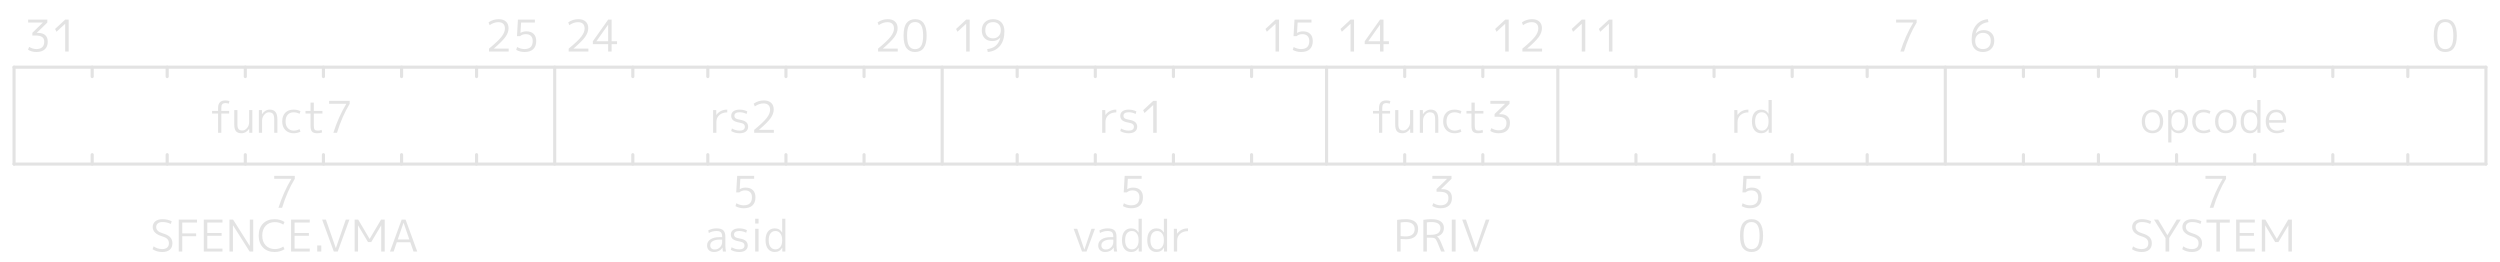 <svg width="800" height="84" viewBox="0 0 800 84" fill="none" xmlns="http://www.w3.org/2000/svg">
<g clip-path="url(#clip0_2_3)">
<path d="M4.5 21.5H795.5" stroke="#E3E3E3" stroke-linecap="round"/>
<path d="M4.5 21.5V52.5" stroke="#E3E3E3" stroke-linecap="round"/>
<path d="M4.5 52.5H795.5" stroke="#E3E3E3" stroke-linecap="round"/>
<path d="M795.5 21.5V52.5" stroke="#E3E3E3" stroke-linecap="round"/>
<path d="M770.5 21.5V24.5" stroke="#E3E3E3" stroke-linecap="round"/>
<path d="M770.5 52.5V49.5" stroke="#E3E3E3" stroke-linecap="round"/>
<path d="M746.5 21.5V24.5" stroke="#E3E3E3" stroke-linecap="round"/>
<path d="M746.5 52.5V49.5" stroke="#E3E3E3" stroke-linecap="round"/>
<path d="M721.5 21.5V24.5" stroke="#E3E3E3" stroke-linecap="round"/>
<path d="M721.5 52.5V49.5" stroke="#E3E3E3" stroke-linecap="round"/>
<path d="M696.5 21.5V24.5" stroke="#E3E3E3" stroke-linecap="round"/>
<path d="M696.5 52.5V49.5" stroke="#E3E3E3" stroke-linecap="round"/>
<path d="M671.5 21.5V24.5" stroke="#E3E3E3" stroke-linecap="round"/>
<path d="M671.5 52.5V49.5" stroke="#E3E3E3" stroke-linecap="round"/>
<path d="M647.5 21.5V24.5" stroke="#E3E3E3" stroke-linecap="round"/>
<path d="M647.5 52.5V49.5" stroke="#E3E3E3" stroke-linecap="round"/>
<path d="M622.5 21.5V52.5" stroke="#E3E3E3" stroke-linecap="round"/>
<path d="M597.5 21.5V24.5" stroke="#E3E3E3" stroke-linecap="round"/>
<path d="M597.5 52.5V49.5" stroke="#E3E3E3" stroke-linecap="round"/>
<path d="M573.5 21.5V24.5" stroke="#E3E3E3" stroke-linecap="round"/>
<path d="M573.5 52.5V49.5" stroke="#E3E3E3" stroke-linecap="round"/>
<path d="M548.5 21.5V24.5" stroke="#E3E3E3" stroke-linecap="round"/>
<path d="M548.5 52.5V49.5" stroke="#E3E3E3" stroke-linecap="round"/>
<path d="M523.5 21.5V24.5" stroke="#E3E3E3" stroke-linecap="round"/>
<path d="M523.5 52.5V49.5" stroke="#E3E3E3" stroke-linecap="round"/>
<path d="M498.5 21.5V52.5" stroke="#E3E3E3" stroke-linecap="round"/>
<path d="M474.5 21.5V24.5" stroke="#E3E3E3" stroke-linecap="round"/>
<path d="M474.5 52.5V49.5" stroke="#E3E3E3" stroke-linecap="round"/>
<path d="M449.5 21.5V24.5" stroke="#E3E3E3" stroke-linecap="round"/>
<path d="M449.5 52.5V49.5" stroke="#E3E3E3" stroke-linecap="round"/>
<path d="M424.5 21.5V52.5" stroke="#E3E3E3" stroke-linecap="round"/>
<path d="M400.5 21.5V24.5" stroke="#E3E3E3" stroke-linecap="round"/>
<path d="M400.5 52.5V49.5" stroke="#E3E3E3" stroke-linecap="round"/>
<path d="M375.5 21.5V24.5" stroke="#E3E3E3" stroke-linecap="round"/>
<path d="M375.5 52.5V49.5" stroke="#E3E3E3" stroke-linecap="round"/>
<path d="M350.5 21.5V24.5" stroke="#E3E3E3" stroke-linecap="round"/>
<path d="M350.5 52.5V49.5" stroke="#E3E3E3" stroke-linecap="round"/>
<path d="M325.5 21.5V24.5" stroke="#E3E3E3" stroke-linecap="round"/>
<path d="M325.5 52.5V49.5" stroke="#E3E3E3" stroke-linecap="round"/>
<path d="M301.5 21.5V52.5" stroke="#E3E3E3" stroke-linecap="round"/>
<path d="M276.5 21.5V24.5" stroke="#E3E3E3" stroke-linecap="round"/>
<path d="M276.5 52.5V49.5" stroke="#E3E3E3" stroke-linecap="round"/>
<path d="M251.5 21.5V24.5" stroke="#E3E3E3" stroke-linecap="round"/>
<path d="M251.5 52.5V49.5" stroke="#E3E3E3" stroke-linecap="round"/>
<path d="M226.5 21.5V24.5" stroke="#E3E3E3" stroke-linecap="round"/>
<path d="M226.5 52.5V49.5" stroke="#E3E3E3" stroke-linecap="round"/>
<path d="M202.5 21.5V24.5" stroke="#E3E3E3" stroke-linecap="round"/>
<path d="M202.5 52.5V49.5" stroke="#E3E3E3" stroke-linecap="round"/>
<path d="M177.5 21.5V52.5" stroke="#E3E3E3" stroke-linecap="round"/>
<path d="M152.5 21.5V24.5" stroke="#E3E3E3" stroke-linecap="round"/>
<path d="M152.5 52.5V49.5" stroke="#E3E3E3" stroke-linecap="round"/>
<path d="M128.5 21.5V24.5" stroke="#E3E3E3" stroke-linecap="round"/>
<path d="M128.5 52.5V49.5" stroke="#E3E3E3" stroke-linecap="round"/>
<path d="M103.5 21.5V24.5" stroke="#E3E3E3" stroke-linecap="round"/>
<path d="M103.5 52.5V49.5" stroke="#E3E3E3" stroke-linecap="round"/>
<path d="M78.5 21.5V24.5" stroke="#E3E3E3" stroke-linecap="round"/>
<path d="M78.5 52.5V49.5" stroke="#E3E3E3" stroke-linecap="round"/>
<path d="M53.5 21.5V24.5" stroke="#E3E3E3" stroke-linecap="round"/>
<path d="M53.5 52.5V49.5" stroke="#E3E3E3" stroke-linecap="round"/>
<path d="M29.5 21.5V24.5" stroke="#E3E3E3" stroke-linecap="round"/>
<path d="M29.5 52.5V49.5" stroke="#E3E3E3" stroke-linecap="round"/>
<path d="M782.485 6.14C784.949 6.14 786.181 7.89 786.181 11.39C786.181 14.89 784.949 16.64 782.485 16.64C781.319 16.64 780.413 16.234 779.769 15.422C779.125 14.61 778.803 13.266 778.803 11.39C778.803 9.514 779.125 8.17 779.769 7.358C780.413 6.546 781.319 6.14 782.485 6.14ZM780.553 14.708C780.983 15.389 781.627 15.73 782.485 15.73C783.344 15.73 783.988 15.389 784.417 14.708C784.847 14.017 785.061 12.911 785.061 11.39C785.061 9.869 784.847 8.767 784.417 8.086C783.988 7.395 783.344 7.05 782.485 7.05C781.627 7.05 780.983 7.395 780.553 8.086C780.133 8.767 779.923 9.869 779.923 11.39C779.923 12.911 780.133 14.017 780.553 14.708Z" fill="#E3E3E3"/>
<path d="M634.541 10.508C633.823 10.508 633.23 10.741 632.763 11.208C632.297 11.675 632.063 12.272 632.063 13C632.063 13.868 632.283 14.535 632.721 15.002C633.16 15.469 633.767 15.702 634.541 15.702C635.335 15.702 635.951 15.469 636.389 15.002C636.828 14.535 637.047 13.868 637.047 13C637.047 12.235 636.819 11.628 636.361 11.18C635.913 10.732 635.307 10.508 634.541 10.508ZM634.541 16.64C633.412 16.64 632.525 16.299 631.881 15.618C631.247 14.937 630.929 13.957 630.929 12.678C630.929 10.783 631.387 9.257 632.301 8.1C633.225 6.943 634.495 6.289 636.109 6.14L636.305 7.078C634.159 7.321 632.796 8.529 632.217 10.704L632.231 10.718C632.875 9.999 633.725 9.64 634.779 9.64C635.815 9.64 636.637 9.943 637.243 10.55C637.859 11.147 638.167 11.964 638.167 13C638.167 14.111 637.836 14.997 637.173 15.66C636.511 16.313 635.633 16.64 634.541 16.64Z" fill="#E3E3E3"/>
<path d="M606.751 6.28H613.331V7.218C611.698 9.897 610.345 12.991 609.271 16.5H608.109C609.192 13.093 610.569 10.009 612.239 7.246V7.218H606.751V6.28Z" fill="#E3E3E3"/>
<path d="M506.172 16.5V7.624H506.144L503.386 10.172L502.952 9.262L506.172 6.28H507.292V16.5H506.172ZM514.854 16.5V7.624H514.826L512.068 10.172L511.634 9.262L514.854 6.28H515.974V16.5H514.854Z" fill="#E3E3E3"/>
<path d="M481.672 16.5V7.624H481.644L478.886 10.172L478.452 9.262L481.672 6.28H482.792V16.5H481.672ZM490.13 7.092C489.206 7.092 488.282 7.414 487.358 8.058L487.022 7.162C487.974 6.481 489.057 6.14 490.27 6.14C491.269 6.14 492.043 6.397 492.594 6.91C493.145 7.414 493.42 8.123 493.42 9.038C493.42 9.953 493.089 10.877 492.426 11.81C491.763 12.743 490.522 13.985 488.702 15.534V15.562H493.462V16.5H487.162V15.562C489.15 13.919 490.494 12.641 491.194 11.726C491.903 10.802 492.258 9.934 492.258 9.122C492.258 8.459 492.076 7.955 491.712 7.61C491.357 7.265 490.83 7.092 490.13 7.092Z" fill="#E3E3E3"/>
<path d="M432.172 16.5V7.624H432.144L429.386 10.172L428.952 9.262L432.172 6.28H433.292V16.5H432.172ZM441.61 13.21V7.918H441.582L437.858 13.182V13.21H441.61ZM442.716 13.21H444.452V14.12H442.716V16.5H441.61V14.12H436.71V13.21L441.61 6.28H442.716V13.21Z" fill="#E3E3E3"/>
<path d="M408.172 16.5V7.624H408.144L405.386 10.172L404.952 9.262L408.172 6.28H409.292V16.5H408.172ZM419.668 7.218H415.244L415.048 10.522H415.076C415.627 10.195 416.247 10.032 416.938 10.032C417.937 10.032 418.711 10.303 419.262 10.844C419.813 11.385 420.088 12.151 420.088 13.14C420.088 14.279 419.766 15.147 419.122 15.744C418.487 16.341 417.554 16.64 416.322 16.64C415.37 16.64 414.493 16.416 413.69 15.968L413.97 15.044C414.754 15.483 415.538 15.702 416.322 15.702C418.086 15.702 418.968 14.848 418.968 13.14C418.968 12.421 418.777 11.875 418.394 11.502C418.011 11.119 417.461 10.928 416.742 10.928C416.005 10.928 415.393 11.143 414.908 11.572H413.928L414.236 6.28H419.668V7.218Z" fill="#E3E3E3"/>
<path d="M309.172 16.5V7.624H309.144L306.386 10.172L305.952 9.262L309.172 6.28H310.292V16.5H309.172ZM317.784 6.14C318.923 6.14 319.809 6.481 320.444 7.162C321.088 7.834 321.41 8.791 321.41 10.032C321.41 11.983 320.939 13.532 319.996 14.68C319.063 15.828 317.761 16.481 316.09 16.64L315.894 15.702C317.033 15.581 317.947 15.221 318.638 14.624C319.329 14.017 319.823 13.163 320.122 12.062L320.094 12.048C319.441 12.776 318.591 13.14 317.546 13.14C316.51 13.14 315.689 12.837 315.082 12.23C314.475 11.614 314.172 10.774 314.172 9.71C314.172 8.627 314.499 7.764 315.152 7.12C315.815 6.467 316.692 6.14 317.784 6.14ZM317.784 7.078C316.991 7.078 316.375 7.307 315.936 7.764C315.507 8.221 315.292 8.87 315.292 9.71C315.292 10.513 315.516 11.143 315.964 11.6C316.412 12.048 317.019 12.272 317.784 12.272C318.503 12.272 319.095 12.034 319.562 11.558C320.029 11.082 320.262 10.466 320.262 9.71C320.262 8.879 320.043 8.235 319.604 7.778C319.165 7.311 318.559 7.078 317.784 7.078Z" fill="#E3E3E3"/>
<path d="M283.948 7.092C283.024 7.092 282.1 7.414 281.176 8.058L280.84 7.162C281.792 6.481 282.875 6.14 284.088 6.14C285.087 6.14 285.862 6.397 286.412 6.91C286.963 7.414 287.238 8.123 287.238 9.038C287.238 9.953 286.907 10.877 286.244 11.81C285.582 12.743 284.34 13.985 282.52 15.534V15.562H287.28V16.5H280.98V15.562C282.968 13.919 284.312 12.641 285.012 11.726C285.722 10.802 286.076 9.934 286.076 9.122C286.076 8.459 285.894 7.955 285.53 7.61C285.176 7.265 284.648 7.092 283.948 7.092ZM292.826 6.14C295.29 6.14 296.522 7.89 296.522 11.39C296.522 14.89 295.29 16.64 292.826 16.64C291.659 16.64 290.754 16.234 290.11 15.422C289.466 14.61 289.144 13.266 289.144 11.39C289.144 9.514 289.466 8.17 290.11 7.358C290.754 6.546 291.659 6.14 292.826 6.14ZM290.894 14.708C291.323 15.389 291.967 15.73 292.826 15.73C293.685 15.73 294.329 15.389 294.758 14.708C295.187 14.017 295.402 12.911 295.402 11.39C295.402 9.869 295.187 8.767 294.758 8.086C294.329 7.395 293.685 7.05 292.826 7.05C291.967 7.05 291.323 7.395 290.894 8.086C290.474 8.767 290.264 9.869 290.264 11.39C290.264 12.911 290.474 14.017 290.894 14.708Z" fill="#E3E3E3"/>
<path d="M184.948 7.092C184.024 7.092 183.1 7.414 182.176 8.058L181.84 7.162C182.792 6.481 183.875 6.14 185.088 6.14C186.087 6.14 186.862 6.397 187.412 6.91C187.963 7.414 188.238 8.123 188.238 9.038C188.238 9.953 187.907 10.877 187.244 11.81C186.582 12.743 185.34 13.985 183.52 15.534V15.562H188.28V16.5H181.98V15.562C183.968 13.919 185.312 12.641 186.012 11.726C186.722 10.802 187.076 9.934 187.076 9.122C187.076 8.459 186.894 7.955 186.53 7.61C186.176 7.265 185.648 7.092 184.948 7.092ZM194.61 13.21V7.918H194.582L190.858 13.182V13.21H194.61ZM195.716 13.21H197.452V14.12H195.716V16.5H194.61V14.12H189.71V13.21L194.61 6.28H195.716V13.21Z" fill="#E3E3E3"/>
<path d="M159.448 7.092C158.524 7.092 157.6 7.414 156.676 8.058L156.34 7.162C157.292 6.481 158.375 6.14 159.588 6.14C160.587 6.14 161.362 6.397 161.912 6.91C162.463 7.414 162.738 8.123 162.738 9.038C162.738 9.953 162.407 10.877 161.744 11.81C161.082 12.743 159.84 13.985 158.02 15.534V15.562H162.78V16.5H156.48V15.562C158.468 13.919 159.812 12.641 160.512 11.726C161.222 10.802 161.576 9.934 161.576 9.122C161.576 8.459 161.394 7.955 161.03 7.61C160.676 7.265 160.148 7.092 159.448 7.092ZM171.168 7.218H166.744L166.548 10.522H166.576C167.127 10.195 167.747 10.032 168.438 10.032C169.437 10.032 170.211 10.303 170.762 10.844C171.313 11.385 171.588 12.151 171.588 13.14C171.588 14.279 171.266 15.147 170.622 15.744C169.987 16.341 169.054 16.64 167.822 16.64C166.87 16.64 165.993 16.416 165.19 15.968L165.47 15.044C166.254 15.483 167.038 15.702 167.822 15.702C169.586 15.702 170.468 14.848 170.468 13.14C170.468 12.421 170.277 11.875 169.894 11.502C169.511 11.119 168.961 10.928 168.242 10.928C167.505 10.928 166.893 11.143 166.408 11.572H165.428L165.736 6.28H171.168V7.218Z" fill="#E3E3E3"/>
<path d="M9.008 6.28H15.14V7.218L11.78 10.508V10.536H12.214C13.204 10.536 13.96 10.774 14.482 11.25C15.014 11.726 15.28 12.417 15.28 13.322C15.28 14.386 14.963 15.207 14.328 15.786C13.703 16.355 12.807 16.64 11.64 16.64C10.632 16.64 9.746 16.397 8.98 15.912L9.316 15.002C10.1 15.469 10.875 15.702 11.64 15.702C12.462 15.702 13.087 15.501 13.516 15.1C13.946 14.699 14.16 14.106 14.16 13.322C14.16 12.659 13.936 12.169 13.488 11.852C13.05 11.525 12.345 11.362 11.374 11.362H10.352V10.494L13.698 7.246V7.218H9.008V6.28ZM20.854 16.5V7.624H20.826L18.068 10.172L17.634 9.262L20.854 6.28H21.974V16.5H20.854Z" fill="#E3E3E3"/>
<path d="M690.526 36.704C690.106 36.181 689.527 35.92 688.79 35.92C688.052 35.92 687.469 36.181 687.04 36.704C686.62 37.217 686.41 37.936 686.41 38.86C686.41 39.784 686.62 40.507 687.04 41.03C687.469 41.543 688.052 41.8 688.79 41.8C689.527 41.8 690.106 41.543 690.526 41.03C690.955 40.507 691.17 39.784 691.17 38.86C691.17 37.936 690.955 37.217 690.526 36.704ZM691.282 41.618C690.656 42.299 689.826 42.64 688.79 42.64C687.754 42.64 686.923 42.299 686.298 41.618C685.672 40.937 685.36 40.017 685.36 38.86C685.36 37.703 685.672 36.783 686.298 36.102C686.923 35.421 687.754 35.08 688.79 35.08C689.826 35.08 690.656 35.421 691.282 36.102C691.907 36.783 692.22 37.703 692.22 38.86C692.22 40.017 691.907 40.937 691.282 41.618ZM697.236 42.64C696.182 42.64 695.398 42.215 694.884 41.366H694.856V45.58H693.834V35.22H694.814L694.828 36.452H694.856C695.37 35.537 696.163 35.08 697.236 35.08C698.151 35.08 698.87 35.407 699.392 36.06C699.915 36.704 700.176 37.637 700.176 38.86C700.176 40.055 699.906 40.983 699.364 41.646C698.832 42.309 698.123 42.64 697.236 42.64ZM699.168 38.86C699.168 37.908 698.977 37.18 698.594 36.676C698.221 36.172 697.694 35.92 697.012 35.92C696.368 35.92 695.846 36.172 695.444 36.676C695.052 37.18 694.856 37.875 694.856 38.762V38.958C694.856 39.863 695.057 40.563 695.458 41.058C695.86 41.553 696.378 41.8 697.012 41.8C697.675 41.8 698.198 41.548 698.58 41.044C698.972 40.531 699.168 39.803 699.168 38.86ZM705.188 35.934C704.367 35.934 703.728 36.191 703.27 36.704C702.813 37.208 702.584 37.927 702.584 38.86C702.584 39.756 702.822 40.47 703.298 41.002C703.784 41.534 704.414 41.8 705.188 41.8C705.842 41.8 706.467 41.641 707.064 41.324L707.344 42.15C706.644 42.477 705.912 42.64 705.146 42.64C704.064 42.64 703.186 42.299 702.514 41.618C701.842 40.927 701.506 40.008 701.506 38.86C701.506 37.675 701.828 36.751 702.472 36.088C703.116 35.416 704.008 35.08 705.146 35.08C705.912 35.08 706.644 35.243 707.344 35.57L707.064 36.424C706.439 36.097 705.814 35.934 705.188 35.934ZM713.987 36.704C713.567 36.181 712.988 35.92 712.251 35.92C711.513 35.92 710.93 36.181 710.501 36.704C710.081 37.217 709.871 37.936 709.871 38.86C709.871 39.784 710.081 40.507 710.501 41.03C710.93 41.543 711.513 41.8 712.251 41.8C712.988 41.8 713.567 41.543 713.987 41.03C714.416 40.507 714.631 39.784 714.631 38.86C714.631 37.936 714.416 37.217 713.987 36.704ZM714.743 41.618C714.117 42.299 713.287 42.64 712.251 42.64C711.215 42.64 710.384 42.299 709.759 41.618C709.133 40.937 708.821 40.017 708.821 38.86C708.821 37.703 709.133 36.783 709.759 36.102C710.384 35.421 711.215 35.08 712.251 35.08C713.287 35.08 714.117 35.421 714.743 36.102C715.368 36.783 715.681 37.703 715.681 38.86C715.681 40.017 715.368 40.937 714.743 41.618ZM718.594 36.69C718.211 37.194 718.02 37.917 718.02 38.86C718.02 39.803 718.216 40.531 718.608 41.044C719 41.548 719.527 41.8 720.19 41.8C720.825 41.8 721.338 41.553 721.73 41.058C722.131 40.563 722.332 39.863 722.332 38.958V38.762C722.332 37.875 722.131 37.18 721.73 36.676C721.338 36.172 720.825 35.92 720.19 35.92C719.509 35.92 718.977 36.177 718.594 36.69ZM717.012 38.86C717.012 37.637 717.273 36.704 717.796 36.06C718.319 35.407 719.037 35.08 719.952 35.08C721.007 35.08 721.791 35.523 722.304 36.41H722.332V32H723.354V42.5H722.374L722.36 41.268H722.332C721.819 42.183 721.025 42.64 719.952 42.64C719.056 42.64 718.342 42.313 717.81 41.66C717.278 40.997 717.012 40.064 717.012 38.86ZM726.086 39.252C726.104 40.045 726.347 40.671 726.814 41.128C727.28 41.585 727.887 41.814 728.634 41.814C729.352 41.814 730.066 41.627 730.776 41.254L731.056 42.052C730.272 42.444 729.432 42.64 728.536 42.64C727.49 42.64 726.646 42.299 726.002 41.618C725.358 40.937 725.036 40.017 725.036 38.86C725.036 37.684 725.334 36.76 725.932 36.088C726.538 35.416 727.36 35.08 728.396 35.08C729.404 35.08 730.183 35.402 730.734 36.046C731.294 36.681 731.574 37.595 731.574 38.79C731.574 38.911 731.564 39.065 731.546 39.252H726.086ZM726.086 38.44H730.566C730.556 37.628 730.36 37.003 729.978 36.564C729.595 36.125 729.068 35.906 728.396 35.906C727.696 35.906 727.14 36.13 726.73 36.578C726.328 37.017 726.114 37.637 726.086 38.44Z" fill="#E3E3E3"/>
<path d="M554.968 35.22H555.962L555.99 36.774H556.018C556.839 35.645 557.997 35.08 559.49 35.08V35.962C558.454 35.962 557.614 36.247 556.97 36.816C556.335 37.385 556.018 38.123 556.018 39.028V42.5H554.968V35.22ZM562.2 36.69C561.818 37.194 561.626 37.917 561.626 38.86C561.626 39.803 561.822 40.531 562.214 41.044C562.606 41.548 563.134 41.8 563.796 41.8C564.431 41.8 564.944 41.553 565.336 41.058C565.738 40.563 565.938 39.863 565.938 38.958V38.762C565.938 37.875 565.738 37.18 565.336 36.676C564.944 36.172 564.431 35.92 563.796 35.92C563.115 35.92 562.583 36.177 562.2 36.69ZM560.618 38.86C560.618 37.637 560.88 36.704 561.402 36.06C561.925 35.407 562.644 35.08 563.558 35.08C564.613 35.08 565.397 35.523 565.91 36.41H565.938V32H566.96V42.5H565.98L565.966 41.268H565.938C565.425 42.183 564.632 42.64 563.558 42.64C562.662 42.64 561.948 42.313 561.416 41.66C560.884 40.997 560.618 40.064 560.618 38.86Z" fill="#E3E3E3"/>
<path d="M439.363 35.5H441.281V34.562C441.281 32.947 442.055 32.14 443.605 32.14C444.034 32.14 444.473 32.21 444.921 32.35L444.697 33.19C444.351 33.05 444.02 32.98 443.703 32.98C443.199 32.98 442.839 33.101 442.625 33.344C442.419 33.577 442.317 33.983 442.317 34.562V35.5H444.823V36.34H442.317V42.5H441.281V36.34H439.363V35.5ZM447.471 35.22V39.742C447.471 40.489 447.593 41.011 447.835 41.31C448.087 41.609 448.503 41.758 449.081 41.758C449.623 41.758 450.113 41.497 450.551 40.974C450.999 40.451 451.223 39.831 451.223 39.112V35.22H452.245V42.5H451.265L451.251 41.198H451.223C450.943 41.646 450.584 42.001 450.145 42.262C449.716 42.514 449.249 42.64 448.745 42.64C447.961 42.64 447.383 42.421 447.009 41.982C446.645 41.534 446.463 40.82 446.463 39.84V35.22H447.471ZM454.34 35.22H455.32L455.334 36.522H455.362C455.642 36.074 455.997 35.724 456.426 35.472C456.865 35.211 457.336 35.08 457.84 35.08C458.661 35.08 459.268 35.337 459.66 35.85C460.061 36.354 460.262 37.157 460.262 38.258V42.5H459.254V38.342C459.254 37.437 459.123 36.811 458.862 36.466C458.601 36.111 458.153 35.934 457.518 35.934C456.977 35.934 456.482 36.205 456.034 36.746C455.586 37.278 455.362 37.899 455.362 38.608V42.5H454.34V35.22ZM465.489 35.934C464.668 35.934 464.028 36.191 463.571 36.704C463.114 37.208 462.885 37.927 462.885 38.86C462.885 39.756 463.123 40.47 463.599 41.002C464.084 41.534 464.714 41.8 465.489 41.8C466.142 41.8 466.768 41.641 467.365 41.324L467.645 42.15C466.945 42.477 466.212 42.64 465.447 42.64C464.364 42.64 463.487 42.299 462.815 41.618C462.143 40.927 461.807 40.008 461.807 38.86C461.807 37.675 462.129 36.751 462.773 36.088C463.417 35.416 464.308 35.08 465.447 35.08C466.212 35.08 466.945 35.243 467.645 35.57L467.365 36.424C466.74 36.097 466.114 35.934 465.489 35.934ZM471.922 32.84V35.5H474.68V36.34H471.922V40.162C471.922 40.815 472.01 41.254 472.188 41.478C472.365 41.693 472.696 41.8 473.182 41.8C473.611 41.8 474.022 41.721 474.414 41.562L474.582 42.388C474.106 42.556 473.592 42.64 473.042 42.64C472.248 42.64 471.688 42.472 471.362 42.136C471.035 41.791 470.872 41.198 470.872 40.358V36.34H469.262V35.5H470.872V32.84H471.922ZM476.916 32.28H483.048V33.218L479.688 36.508V36.536H480.122C481.111 36.536 481.867 36.774 482.39 37.25C482.922 37.726 483.188 38.417 483.188 39.322C483.188 40.386 482.87 41.207 482.236 41.786C481.61 42.355 480.714 42.64 479.548 42.64C478.54 42.64 477.653 42.397 476.888 41.912L477.224 41.002C478.008 41.469 478.782 41.702 479.548 41.702C480.369 41.702 480.994 41.501 481.424 41.1C481.853 40.699 482.068 40.106 482.068 39.322C482.068 38.659 481.844 38.169 481.396 37.852C480.957 37.525 480.252 37.362 479.282 37.362H478.26V36.494L481.606 33.246V33.218H476.916V32.28Z" fill="#E3E3E3"/>
<path d="M352.695 35.22H353.689L353.717 36.774H353.745C354.566 35.645 355.723 35.08 357.217 35.08V35.962C356.181 35.962 355.341 36.247 354.697 36.816C354.062 37.385 353.745 38.123 353.745 39.028V42.5H352.695V35.22ZM361.173 35.08C362.06 35.08 362.881 35.267 363.637 35.64L363.413 36.466C362.694 36.102 361.948 35.92 361.173 35.92C360.632 35.92 360.216 36.018 359.927 36.214C359.647 36.41 359.507 36.685 359.507 37.04C359.507 37.376 359.628 37.642 359.871 37.838C360.123 38.034 360.576 38.188 361.229 38.3C362.181 38.459 362.862 38.72 363.273 39.084C363.693 39.448 363.903 39.947 363.903 40.582C363.903 41.217 363.66 41.721 363.175 42.094C362.699 42.458 362.032 42.64 361.173 42.64C360.174 42.64 359.278 42.407 358.485 41.94L358.723 41.114C359.488 41.571 360.305 41.8 361.173 41.8C361.714 41.8 362.13 41.697 362.419 41.492C362.708 41.277 362.853 40.974 362.853 40.582C362.853 40.209 362.722 39.919 362.461 39.714C362.209 39.509 361.761 39.35 361.117 39.238C360.193 39.079 359.521 38.827 359.101 38.482C358.69 38.127 358.485 37.647 358.485 37.04C358.485 36.443 358.718 35.967 359.185 35.612C359.661 35.257 360.324 35.08 361.173 35.08ZM369.028 42.5V33.624H369L366.242 36.172L365.808 35.262L369.028 32.28H370.148V42.5H369.028Z" fill="#E3E3E3"/>
<path d="M228.195 35.22H229.189L229.217 36.774H229.245C230.066 35.645 231.223 35.08 232.717 35.08V35.962C231.681 35.962 230.841 36.247 230.197 36.816C229.562 37.385 229.245 38.123 229.245 39.028V42.5H228.195V35.22ZM236.673 35.08C237.56 35.08 238.381 35.267 239.137 35.64L238.913 36.466C238.194 36.102 237.448 35.92 236.673 35.92C236.132 35.92 235.716 36.018 235.427 36.214C235.147 36.41 235.007 36.685 235.007 37.04C235.007 37.376 235.128 37.642 235.371 37.838C235.623 38.034 236.076 38.188 236.729 38.3C237.681 38.459 238.362 38.72 238.773 39.084C239.193 39.448 239.403 39.947 239.403 40.582C239.403 41.217 239.16 41.721 238.675 42.094C238.199 42.458 237.532 42.64 236.673 42.64C235.674 42.64 234.778 42.407 233.985 41.94L234.223 41.114C234.988 41.571 235.805 41.8 236.673 41.8C237.214 41.8 237.63 41.697 237.919 41.492C238.208 41.277 238.353 40.974 238.353 40.582C238.353 40.209 238.222 39.919 237.961 39.714C237.709 39.509 237.261 39.35 236.617 39.238C235.693 39.079 235.021 38.827 234.601 38.482C234.19 38.127 233.985 37.647 233.985 37.04C233.985 36.443 234.218 35.967 234.685 35.612C235.161 35.257 235.824 35.08 236.673 35.08ZM244.304 33.092C243.38 33.092 242.456 33.414 241.532 34.058L241.196 33.162C242.148 32.481 243.23 32.14 244.444 32.14C245.442 32.14 246.217 32.397 246.768 32.91C247.318 33.414 247.594 34.123 247.594 35.038C247.594 35.953 247.262 36.877 246.6 37.81C245.937 38.743 244.696 39.985 242.876 41.534V41.562H247.636V42.5H241.336V41.562C243.324 39.919 244.668 38.641 245.368 37.726C246.077 36.802 246.432 35.934 246.432 35.122C246.432 34.459 246.25 33.955 245.886 33.61C245.531 33.265 245.004 33.092 244.304 33.092Z" fill="#E3E3E3"/>
<path d="M67.863 35.5H69.781V34.562C69.781 32.947 70.555 32.14 72.105 32.14C72.534 32.14 72.973 32.21 73.421 32.35L73.197 33.19C72.851 33.05 72.52 32.98 72.203 32.98C71.699 32.98 71.339 33.101 71.125 33.344C70.919 33.577 70.817 33.983 70.817 34.562V35.5H73.323V36.34H70.817V42.5H69.781V36.34H67.863V35.5ZM75.971 35.22V39.742C75.971 40.489 76.093 41.011 76.335 41.31C76.587 41.609 77.003 41.758 77.581 41.758C78.123 41.758 78.613 41.497 79.051 40.974C79.499 40.451 79.723 39.831 79.723 39.112V35.22H80.745V42.5H79.765L79.751 41.198H79.723C79.443 41.646 79.084 42.001 78.645 42.262C78.216 42.514 77.749 42.64 77.245 42.64C76.461 42.64 75.883 42.421 75.509 41.982C75.145 41.534 74.963 40.82 74.963 39.84V35.22H75.971ZM82.84 35.22H83.82L83.834 36.522H83.862C84.142 36.074 84.497 35.724 84.926 35.472C85.365 35.211 85.836 35.08 86.34 35.08C87.161 35.08 87.768 35.337 88.16 35.85C88.561 36.354 88.762 37.157 88.762 38.258V42.5H87.754V38.342C87.754 37.437 87.623 36.811 87.362 36.466C87.101 36.111 86.653 35.934 86.018 35.934C85.477 35.934 84.982 36.205 84.534 36.746C84.086 37.278 83.862 37.899 83.862 38.608V42.5H82.84V35.22ZM93.989 35.934C93.168 35.934 92.528 36.191 92.071 36.704C91.614 37.208 91.385 37.927 91.385 38.86C91.385 39.756 91.623 40.47 92.099 41.002C92.584 41.534 93.214 41.8 93.989 41.8C94.642 41.8 95.268 41.641 95.865 41.324L96.145 42.15C95.445 42.477 94.712 42.64 93.947 42.64C92.864 42.64 91.987 42.299 91.315 41.618C90.643 40.927 90.307 40.008 90.307 38.86C90.307 37.675 90.629 36.751 91.273 36.088C91.917 35.416 92.808 35.08 93.947 35.08C94.712 35.08 95.445 35.243 96.145 35.57L95.865 36.424C95.24 36.097 94.614 35.934 93.989 35.934ZM100.422 32.84V35.5H103.18V36.34H100.422V40.162C100.422 40.815 100.51 41.254 100.688 41.478C100.865 41.693 101.196 41.8 101.682 41.8C102.111 41.8 102.522 41.721 102.914 41.562L103.082 42.388C102.606 42.556 102.092 42.64 101.542 42.64C100.748 42.64 100.188 42.472 99.862 42.136C99.535 41.791 99.371 41.198 99.371 40.358V36.34H97.761V35.5H99.371V32.84H100.422ZM105.318 32.28H111.898V33.218C110.264 35.897 108.911 38.991 107.838 42.5H106.676C107.758 39.093 109.135 36.009 110.806 33.246V33.218H105.318V32.28Z" fill="#E3E3E3"/>
<path d="M705.751 56.28H712.331V57.218C710.698 59.897 709.345 62.991 708.271 66.5H707.109C708.192 63.093 709.569 60.009 711.239 57.246V57.218H705.751V56.28Z" fill="#E3E3E3"/>
<path d="M685.419 71.05C684.775 71.05 684.276 71.195 683.921 71.484C683.567 71.764 683.389 72.156 683.389 72.66C683.389 73.565 684.052 74.219 685.377 74.62C686.535 74.956 687.356 75.376 687.841 75.88C688.336 76.384 688.583 77.037 688.583 77.84C688.583 78.745 688.299 79.441 687.729 79.926C687.169 80.402 686.367 80.64 685.321 80.64C684.164 80.64 683.137 80.346 682.241 79.758L682.577 78.834C683.389 79.413 684.304 79.702 685.321 79.702C686.012 79.702 686.539 79.543 686.903 79.226C687.277 78.909 687.463 78.447 687.463 77.84C687.463 77.28 687.305 76.837 686.987 76.51C686.679 76.174 686.133 75.885 685.349 75.642C683.305 75.035 682.283 74.041 682.283 72.66C682.283 71.895 682.559 71.283 683.109 70.826C683.669 70.369 684.439 70.14 685.419 70.14C686.474 70.14 687.454 70.359 688.359 70.798L688.079 71.666C687.267 71.255 686.381 71.05 685.419 71.05ZM690.602 70.28L693.556 75.236H693.584L696.552 70.28H697.826L694.144 76.174V80.5H692.968V76.174L689.286 70.28H690.602ZM701.497 71.05C700.853 71.05 700.354 71.195 699.999 71.484C699.645 71.764 699.467 72.156 699.467 72.66C699.467 73.565 700.13 74.219 701.455 74.62C702.613 74.956 703.434 75.376 703.919 75.88C704.414 76.384 704.661 77.037 704.661 77.84C704.661 78.745 704.377 79.441 703.807 79.926C703.247 80.402 702.445 80.64 701.399 80.64C700.242 80.64 699.215 80.346 698.319 79.758L698.655 78.834C699.467 79.413 700.382 79.702 701.399 79.702C702.09 79.702 702.617 79.543 702.981 79.226C703.355 78.909 703.541 78.447 703.541 77.84C703.541 77.28 703.383 76.837 703.065 76.51C702.757 76.174 702.211 75.885 701.427 75.642C699.383 75.035 698.361 74.041 698.361 72.66C698.361 71.895 698.637 71.283 699.187 70.826C699.747 70.369 700.517 70.14 701.497 70.14C702.552 70.14 703.532 70.359 704.437 70.798L704.157 71.666C703.345 71.255 702.459 71.05 701.497 71.05ZM706.071 70.28H713.533V71.232H710.369V80.5H709.249V71.232H706.071V70.28ZM716.688 71.218V74.55H721.266V75.446H716.688V79.562H721.546V80.5H715.568V70.28H721.546V71.218H716.688ZM723.785 80.5V70.28H724.919L728.559 76.44H728.587L732.227 70.28H733.403V80.5H732.283V72.156H732.255L729.091 77.462H728.055L724.891 72.156H724.863V80.5H723.785Z" fill="#E3E3E3"/>
<path d="M563.327 57.218H558.903L558.707 60.522H558.735C559.286 60.195 559.907 60.032 560.597 60.032C561.596 60.032 562.371 60.303 562.921 60.844C563.472 61.385 563.747 62.151 563.747 63.14C563.747 64.279 563.425 65.147 562.781 65.744C562.147 66.341 561.213 66.64 559.981 66.64C559.029 66.64 558.152 66.416 557.349 65.968L557.629 65.044C558.413 65.483 559.197 65.702 559.981 65.702C561.745 65.702 562.627 64.848 562.627 63.14C562.627 62.421 562.436 61.875 562.053 61.502C561.671 61.119 561.12 60.928 560.401 60.928C559.664 60.928 559.053 61.143 558.567 61.572H557.587L557.895 56.28H563.327V57.218Z" fill="#E3E3E3"/>
<path d="M560.485 70.14C562.949 70.14 564.181 71.89 564.181 75.39C564.181 78.89 562.949 80.64 560.485 80.64C559.319 80.64 558.413 80.234 557.769 79.422C557.125 78.61 556.803 77.266 556.803 75.39C556.803 73.514 557.125 72.17 557.769 71.358C558.413 70.546 559.319 70.14 560.485 70.14ZM558.553 78.708C558.983 79.389 559.627 79.73 560.485 79.73C561.344 79.73 561.988 79.389 562.417 78.708C562.847 78.017 563.061 76.911 563.061 75.39C563.061 73.869 562.847 72.767 562.417 72.086C561.988 71.395 561.344 71.05 560.485 71.05C559.627 71.05 558.983 71.395 558.553 72.086C558.133 72.767 557.923 73.869 557.923 75.39C557.923 76.911 558.133 78.017 558.553 78.708Z" fill="#E3E3E3"/>
<path d="M458.349 56.28H464.481V57.218L461.121 60.508V60.536H461.555C462.545 60.536 463.301 60.774 463.823 61.25C464.355 61.726 464.621 62.417 464.621 63.322C464.621 64.386 464.304 65.207 463.669 65.786C463.044 66.355 462.148 66.64 460.981 66.64C459.973 66.64 459.087 66.397 458.321 65.912L458.657 65.002C459.441 65.469 460.216 65.702 460.981 65.702C461.803 65.702 462.428 65.501 462.857 65.1C463.287 64.699 463.501 64.106 463.501 63.322C463.501 62.659 463.277 62.169 462.829 61.852C462.391 61.525 461.686 61.362 460.715 61.362H459.693V60.494L463.039 57.246V57.218H458.349V56.28Z" fill="#E3E3E3"/>
<path d="M447.077 70.364C448.047 70.215 448.995 70.14 449.919 70.14C451.188 70.14 452.149 70.411 452.803 70.952C453.465 71.484 453.797 72.249 453.797 73.248C453.797 74.331 453.465 75.152 452.803 75.712C452.14 76.272 451.179 76.552 449.919 76.552C449.303 76.552 448.729 76.524 448.197 76.468V80.5H447.077V70.364ZM448.197 75.544C448.738 75.619 449.284 75.656 449.835 75.656C450.759 75.656 451.463 75.455 451.949 75.054C452.443 74.653 452.691 74.079 452.691 73.332C452.691 72.585 452.448 72.021 451.963 71.638C451.487 71.246 450.777 71.05 449.835 71.05C449.321 71.05 448.775 71.097 448.197 71.19V75.544ZM455.471 80.5V70.35C456.283 70.21 457.156 70.14 458.089 70.14C459.396 70.14 460.381 70.383 461.043 70.868C461.715 71.344 462.051 72.025 462.051 72.912C462.051 73.621 461.86 74.214 461.477 74.69C461.095 75.166 460.553 75.493 459.853 75.67V75.698C460.273 75.922 460.689 76.529 461.099 77.518L462.331 80.5H461.169L459.965 77.546C459.685 76.874 459.419 76.459 459.167 76.3C458.925 76.132 458.439 76.048 457.711 76.048H456.591V80.5H455.471ZM456.591 75.152H457.711C458.822 75.152 459.639 74.975 460.161 74.62C460.684 74.256 460.945 73.719 460.945 73.01C460.945 71.703 459.961 71.05 457.991 71.05C457.497 71.05 457.03 71.092 456.591 71.176V75.152ZM464.573 80.5V70.28H465.791V80.5H464.573ZM469.1 70.28L472.264 79.394H472.292L475.456 70.28H476.618L472.894 80.5H471.634L467.896 70.28H469.1Z" fill="#E3E3E3"/>
<path d="M365.327 57.218H360.903L360.707 60.522H360.735C361.286 60.195 361.907 60.032 362.597 60.032C363.596 60.032 364.371 60.303 364.921 60.844C365.472 61.385 365.747 62.151 365.747 63.14C365.747 64.279 365.425 65.147 364.781 65.744C364.147 66.341 363.213 66.64 361.981 66.64C361.029 66.64 360.152 66.416 359.349 65.968L359.629 65.044C360.413 65.483 361.197 65.702 361.981 65.702C363.745 65.702 364.627 64.848 364.627 63.14C364.627 62.421 364.436 61.875 364.053 61.502C363.671 61.119 363.12 60.928 362.401 60.928C361.664 60.928 361.053 61.143 360.567 61.572H359.587L359.895 56.28H365.327V57.218Z" fill="#E3E3E3"/>
<path d="M344.709 73.22L346.977 79.87H347.005L349.259 73.22H350.379L347.691 80.5H346.249L343.561 73.22H344.709ZM354.438 73.08C355.455 73.08 356.183 73.29 356.622 73.71C357.06 74.13 357.28 74.821 357.28 75.782V78.54C357.28 79.203 357.35 79.856 357.49 80.5H356.51C356.435 80.136 356.388 79.707 356.37 79.212H356.342C356.09 79.66 355.726 80.01 355.25 80.262C354.774 80.514 354.237 80.64 353.64 80.64C352.968 80.64 352.431 80.453 352.03 80.08C351.628 79.697 351.428 79.184 351.428 78.54C351.428 77.728 351.782 77.084 352.492 76.608C353.201 76.123 354.209 75.88 355.516 75.88H356.258V75.81C356.258 75.101 356.122 74.611 355.852 74.34C355.59 74.06 355.119 73.92 354.438 73.92C353.56 73.92 352.744 74.135 351.988 74.564L351.806 73.738C352.608 73.299 353.486 73.08 354.438 73.08ZM352.436 78.498C352.436 78.918 352.566 79.249 352.828 79.492C353.089 79.725 353.439 79.842 353.878 79.842C354.522 79.842 355.077 79.613 355.544 79.156C356.02 78.689 356.258 78.12 356.258 77.448V76.664H355.516C354.536 76.664 353.775 76.832 353.234 77.168C352.702 77.495 352.436 77.938 352.436 78.498ZM360.609 74.69C360.227 75.194 360.035 75.917 360.035 76.86C360.035 77.803 360.231 78.531 360.623 79.044C361.015 79.548 361.543 79.8 362.205 79.8C362.84 79.8 363.353 79.553 363.745 79.058C364.147 78.563 364.347 77.863 364.347 76.958V76.762C364.347 75.875 364.147 75.18 363.745 74.676C363.353 74.172 362.84 73.92 362.205 73.92C361.524 73.92 360.992 74.177 360.609 74.69ZM359.027 76.86C359.027 75.637 359.289 74.704 359.811 74.06C360.334 73.407 361.053 73.08 361.967 73.08C363.022 73.08 363.806 73.523 364.319 74.41H364.347V70H365.369V80.5H364.389L364.375 79.268H364.347C363.834 80.183 363.041 80.64 361.967 80.64C361.071 80.64 360.357 80.313 359.825 79.66C359.293 78.997 359.027 78.064 359.027 76.86ZM368.703 74.69C368.321 75.194 368.129 75.917 368.129 76.86C368.129 77.803 368.325 78.531 368.717 79.044C369.109 79.548 369.637 79.8 370.299 79.8C370.934 79.8 371.447 79.553 371.839 79.058C372.241 78.563 372.441 77.863 372.441 76.958V76.762C372.441 75.875 372.241 75.18 371.839 74.676C371.447 74.172 370.934 73.92 370.299 73.92C369.618 73.92 369.086 74.177 368.703 74.69ZM367.121 76.86C367.121 75.637 367.383 74.704 367.905 74.06C368.428 73.407 369.147 73.08 370.061 73.08C371.116 73.08 371.9 73.523 372.413 74.41H372.441V70H373.463V80.5H372.483L372.469 79.268H372.441C371.928 80.183 371.135 80.64 370.061 80.64C369.165 80.64 368.451 80.313 367.919 79.66C367.387 78.997 367.121 78.064 367.121 76.86ZM375.635 73.22H376.629L376.657 74.774H376.685C377.506 73.645 378.664 73.08 380.157 73.08V73.962C379.121 73.962 378.281 74.247 377.637 74.816C377.002 75.385 376.685 76.123 376.685 77.028V80.5H375.635V73.22Z" fill="#E3E3E3"/>
<path d="M241.327 57.218H236.903L236.707 60.522H236.735C237.286 60.195 237.907 60.032 238.597 60.032C239.596 60.032 240.371 60.303 240.921 60.844C241.472 61.385 241.747 62.151 241.747 63.14C241.747 64.279 241.425 65.147 240.781 65.744C240.147 66.341 239.213 66.64 237.981 66.64C237.029 66.64 236.152 66.416 235.349 65.968L235.629 65.044C236.413 65.483 237.197 65.702 237.981 65.702C239.745 65.702 240.627 64.848 240.627 63.14C240.627 62.421 240.436 61.875 240.053 61.502C239.671 61.119 239.12 60.928 238.401 60.928C237.664 60.928 237.053 61.143 236.567 61.572H235.587L235.895 56.28H241.327V57.218Z" fill="#E3E3E3"/>
<path d="M229.271 73.08C230.288 73.08 231.016 73.29 231.455 73.71C231.893 74.13 232.113 74.821 232.113 75.782V78.54C232.113 79.203 232.183 79.856 232.323 80.5H231.343C231.268 80.136 231.221 79.707 231.203 79.212H231.175C230.923 79.66 230.559 80.01 230.083 80.262C229.607 80.514 229.07 80.64 228.473 80.64C227.801 80.64 227.264 80.453 226.863 80.08C226.461 79.697 226.261 79.184 226.261 78.54C226.261 77.728 226.615 77.084 227.325 76.608C228.034 76.123 229.042 75.88 230.349 75.88H231.091V75.81C231.091 75.101 230.955 74.611 230.685 74.34C230.423 74.06 229.952 73.92 229.271 73.92C228.393 73.92 227.577 74.135 226.821 74.564L226.639 73.738C227.441 73.299 228.319 73.08 229.271 73.08ZM227.269 78.498C227.269 78.918 227.399 79.249 227.661 79.492C227.922 79.725 228.272 79.842 228.711 79.842C229.355 79.842 229.91 79.613 230.377 79.156C230.853 78.689 231.091 78.12 231.091 77.448V76.664H230.349C229.369 76.664 228.608 76.832 228.067 77.168C227.535 77.495 227.269 77.938 227.269 78.498ZM236.552 73.08C237.438 73.08 238.26 73.267 239.016 73.64L238.792 74.466C238.073 74.102 237.326 73.92 236.552 73.92C236.01 73.92 235.595 74.018 235.306 74.214C235.026 74.41 234.886 74.685 234.886 75.04C234.886 75.376 235.007 75.642 235.25 75.838C235.502 76.034 235.954 76.188 236.608 76.3C237.56 76.459 238.241 76.72 238.652 77.084C239.072 77.448 239.282 77.947 239.282 78.582C239.282 79.217 239.039 79.721 238.554 80.094C238.078 80.458 237.41 80.64 236.552 80.64C235.553 80.64 234.657 80.407 233.864 79.94L234.102 79.114C234.867 79.571 235.684 79.8 236.552 79.8C237.093 79.8 237.508 79.697 237.798 79.492C238.087 79.277 238.232 78.974 238.232 78.582C238.232 78.209 238.101 77.919 237.84 77.714C237.588 77.509 237.14 77.35 236.496 77.238C235.572 77.079 234.9 76.827 234.48 76.482C234.069 76.127 233.864 75.647 233.864 75.04C233.864 74.443 234.097 73.967 234.564 73.612C235.04 73.257 235.702 73.08 236.552 73.08ZM241.663 71.54V70H242.741V71.54H241.663ZM241.663 80.5V73.22H242.741V80.5H241.663ZM246.558 74.69C246.175 75.194 245.984 75.917 245.984 76.86C245.984 77.803 246.18 78.531 246.572 79.044C246.964 79.548 247.491 79.8 248.154 79.8C248.788 79.8 249.302 79.553 249.694 79.058C250.095 78.563 250.296 77.863 250.296 76.958V76.762C250.296 75.875 250.095 75.18 249.694 74.676C249.302 74.172 248.788 73.92 248.154 73.92C247.472 73.92 246.94 74.177 246.558 74.69ZM244.976 76.86C244.976 75.637 245.237 74.704 245.76 74.06C246.282 73.407 247.001 73.08 247.916 73.08C248.97 73.08 249.754 73.523 250.268 74.41H250.296V70H251.318V80.5H250.338L250.324 79.268H250.296C249.782 80.183 248.989 80.64 247.916 80.64C247.02 80.64 246.306 80.313 245.774 79.66C245.242 78.997 244.976 78.064 244.976 76.86Z" fill="#E3E3E3"/>
<path d="M87.751 56.28H94.331V57.218C92.698 59.897 91.344 62.991 90.271 66.5H89.109C90.192 63.093 91.569 60.009 93.239 57.246V57.218H87.751V56.28Z" fill="#E3E3E3"/>
<path d="M52.006 71.05C51.362 71.05 50.863 71.195 50.508 71.484C50.154 71.764 49.976 72.156 49.976 72.66C49.976 73.565 50.639 74.219 51.964 74.62C53.122 74.956 53.943 75.376 54.428 75.88C54.923 76.384 55.17 77.037 55.17 77.84C55.17 78.745 54.886 79.441 54.316 79.926C53.756 80.402 52.954 80.64 51.908 80.64C50.751 80.64 49.724 80.346 48.828 79.758L49.164 78.834C49.976 79.413 50.891 79.702 51.908 79.702C52.599 79.702 53.126 79.543 53.49 79.226C53.864 78.909 54.05 78.447 54.05 77.84C54.05 77.28 53.892 76.837 53.574 76.51C53.266 76.174 52.72 75.885 51.936 75.642C49.892 75.035 48.87 74.041 48.87 72.66C48.87 71.895 49.146 71.283 49.696 70.826C50.256 70.369 51.026 70.14 52.006 70.14C53.061 70.14 54.041 70.359 54.946 70.798L54.666 71.666C53.854 71.255 52.968 71.05 52.006 71.05ZM63.042 71.218H58.324V74.69H62.762V75.586H58.324V80.5H57.204V70.28H63.042V71.218ZM66.335 71.218V74.55H70.913V75.446H66.335V79.562H71.193V80.5H65.215V70.28H71.193V71.218H66.335ZM73.432 80.5V70.28H74.594L79.914 78.68H79.942V70.28H81.034V80.5H79.886L74.566 72.1H74.538V80.5H73.432ZM87.963 71.078C86.731 71.078 85.746 71.47 85.009 72.254C84.281 73.029 83.917 74.074 83.917 75.39C83.917 76.706 84.29 77.756 85.037 78.54C85.793 79.315 86.768 79.702 87.963 79.702C88.933 79.702 89.834 79.436 90.665 78.904L91.043 79.744C90.128 80.341 89.069 80.64 87.865 80.64C86.325 80.64 85.093 80.164 84.169 79.212C83.245 78.26 82.783 76.986 82.783 75.39C82.783 73.775 83.24 72.497 84.155 71.554C85.069 70.611 86.306 70.14 87.865 70.14C89.069 70.14 90.128 70.439 91.043 71.036L90.665 71.876C89.834 71.344 88.933 71.078 87.963 71.078ZM94.267 71.218V74.55H98.845V75.446H94.267V79.562H99.125V80.5H93.147V70.28H99.125V71.218H94.267ZM101.504 80.5V78.54H102.806V80.5H101.504ZM104.288 70.28L107.452 79.394H107.48L110.644 70.28H111.806L108.082 80.5H106.822L103.084 70.28H104.288ZM113.491 80.5V70.28H114.625L118.265 76.44H118.293L121.933 70.28H123.109V80.5H121.989V72.156H121.961L118.797 77.462H117.761L114.597 72.156H114.569V80.5H113.491ZM124.795 80.5L128.533 70.28H129.793L133.517 80.5H132.327L131.291 77.518H126.979L125.957 80.5H124.795ZM127.287 76.622H130.983L129.149 71.288H129.121L127.287 76.622Z" fill="#E3E3E3"/>
</g>
<defs>
<clipPath id="clip0_2_3">
<rect width="800" height="84" fill="white"/>
</clipPath>
</defs>
</svg>
